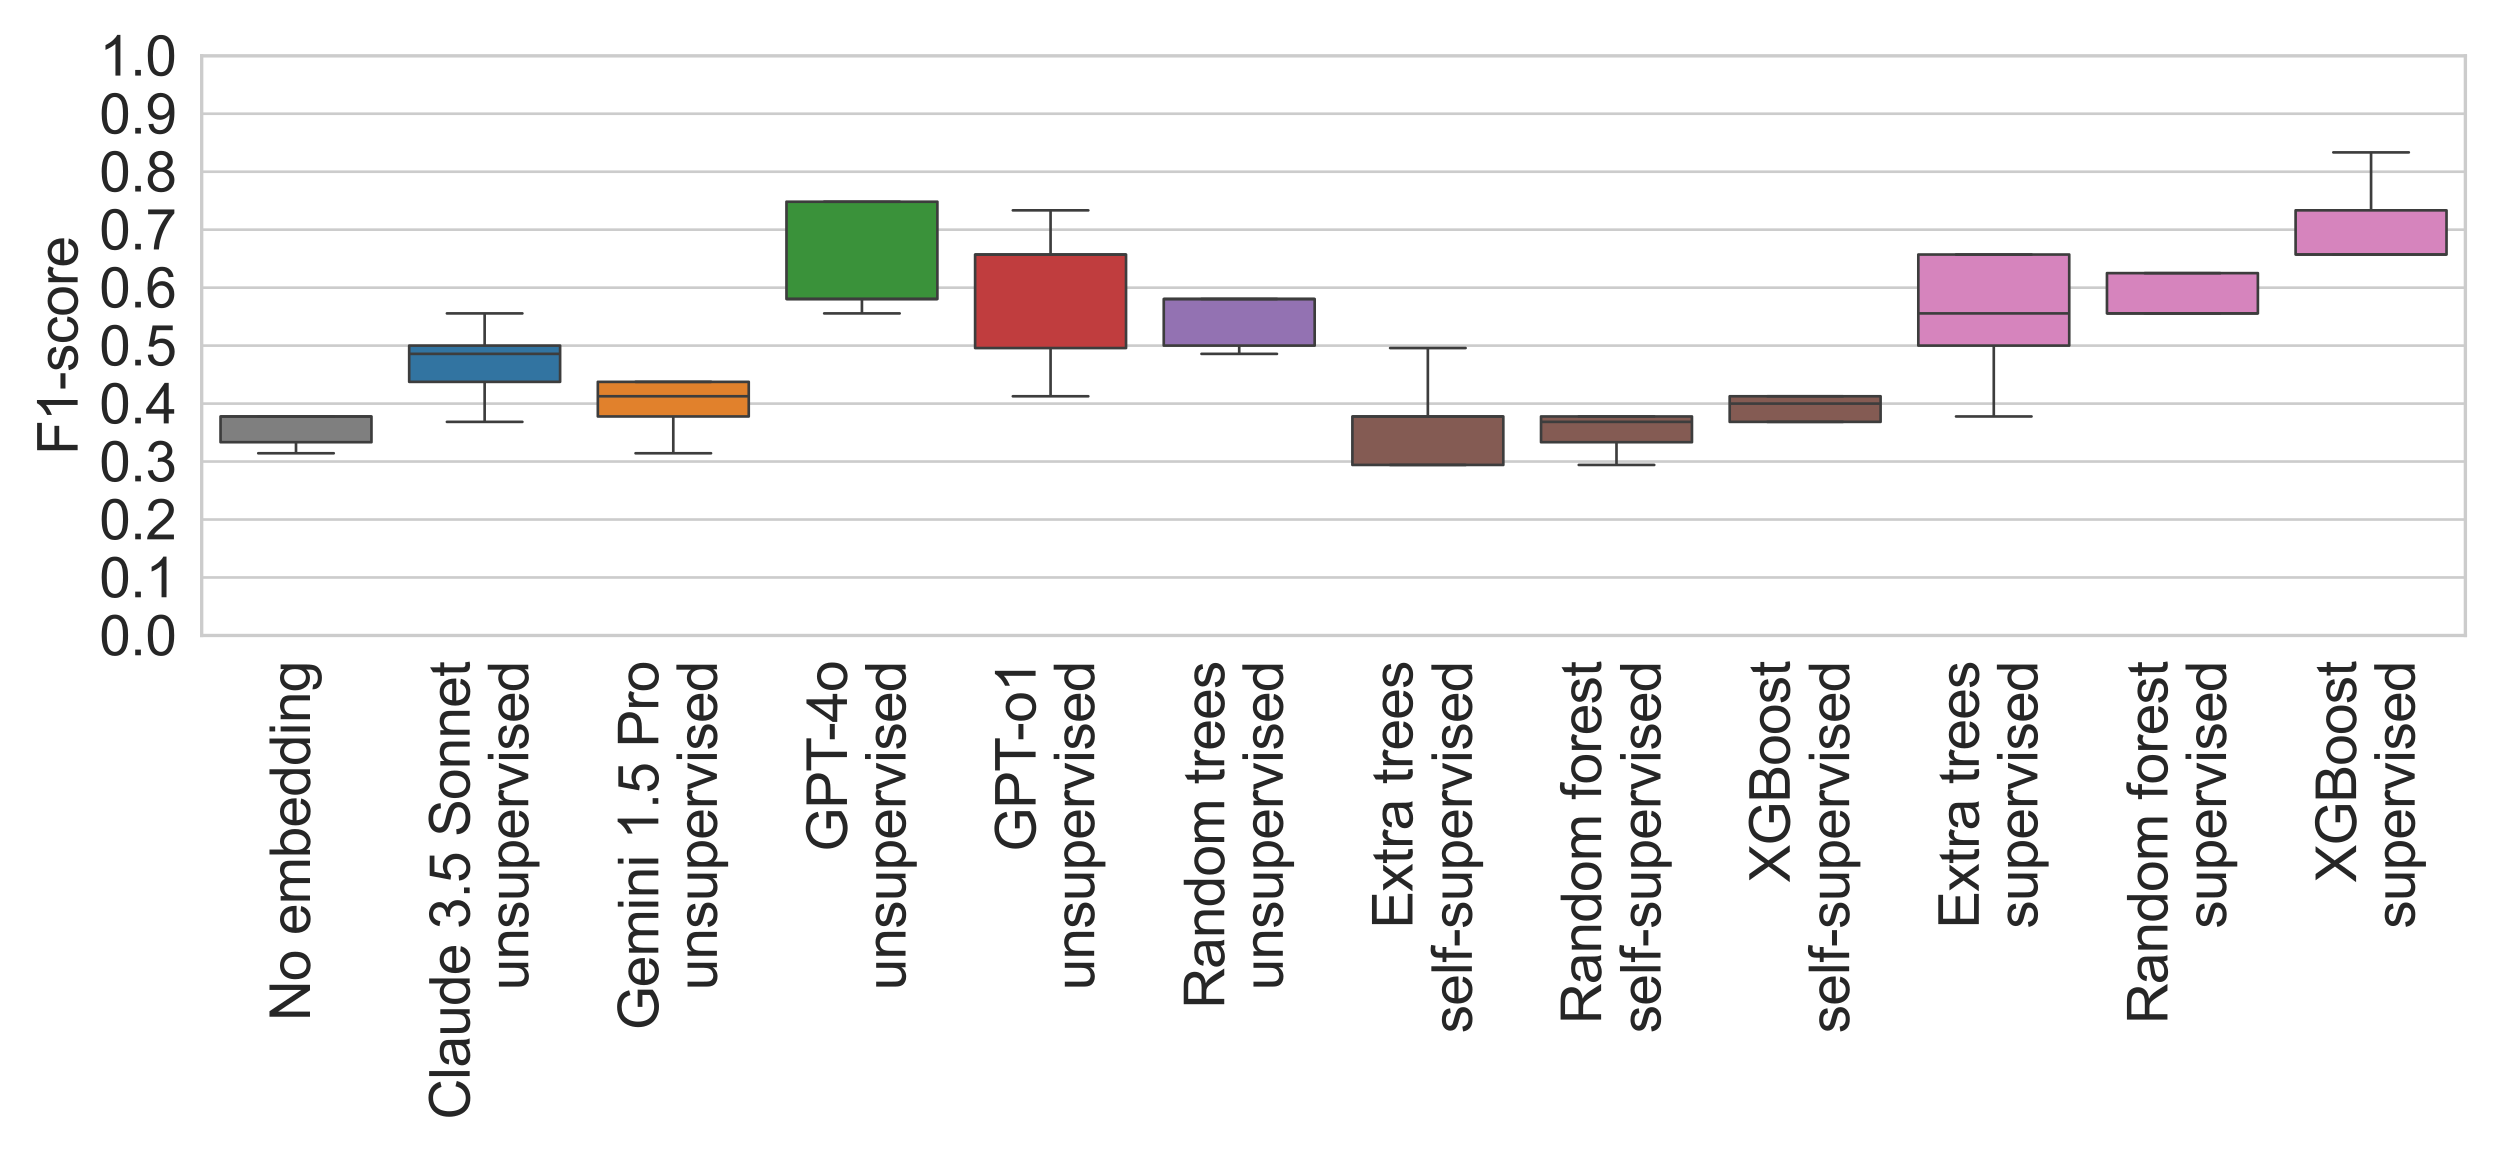 <?xml version="1.0" encoding="utf-8" standalone="no"?>
<!DOCTYPE svg PUBLIC "-//W3C//DTD SVG 1.1//EN"
  "http://www.w3.org/Graphics/SVG/1.1/DTD/svg11.dtd">
<svg xmlns:xlink="http://www.w3.org/1999/xlink" width="936pt" height="432pt" viewBox="0 0 936 432" xmlns="http://www.w3.org/2000/svg" version="1.1">
 <defs>
  <style type="text/css">*{stroke-linejoin: round; stroke-linecap: butt}</style>
 </defs>
 <g id="figure_1">
  <g id="patch_1">
   <path d="M 0 432 
L 936 432 
L 936 0 
L 0 0 
z
" style="fill: #ffffff"/>
  </g>
  <g id="axes_1">
   <g id="patch_2">
    <path d="M 75.51 237.91 
L 923.04 237.91 
L 923.04 20.88 
L 75.51 20.88 
z
" style="fill: #ffffff"/>
   </g>
   <g id="matplotlib.axis_1">
    <g id="xtick_1">
     <g id="text_1">
      <!-- No embedding -->
      <g style="fill: #262626" transform="translate(116.063 382.275) rotate(-90) scale(0.207 -0.207)">
       <defs>
        <path id="ArialMT-4e" d="M 488 0 
L 488 4581 
L 1109 4581 
L 3516 984 
L 3516 4581 
L 4097 4581 
L 4097 0 
L 3475 0 
L 1069 3600 
L 1069 0 
L 488 0 
z
" transform="scale(0.016)"/>
        <path id="ArialMT-6f" d="M 213 1659 
Q 213 2581 725 3025 
Q 1153 3394 1769 3394 
Q 2453 3394 2887 2945 
Q 3322 2497 3322 1706 
Q 3322 1066 3130 698 
Q 2938 331 2570 128 
Q 2203 -75 1769 -75 
Q 1072 -75 642 372 
Q 213 819 213 1659 
z
M 791 1659 
Q 791 1022 1069 705 
Q 1347 388 1769 388 
Q 2188 388 2466 706 
Q 2744 1025 2744 1678 
Q 2744 2294 2464 2611 
Q 2184 2928 1769 2928 
Q 1347 2928 1069 2612 
Q 791 2297 791 1659 
z
" transform="scale(0.016)"/>
        <path id="ArialMT-20" transform="scale(0.016)"/>
        <path id="ArialMT-65" d="M 2694 1069 
L 3275 997 
Q 3138 488 2766 206 
Q 2394 -75 1816 -75 
Q 1088 -75 661 373 
Q 234 822 234 1631 
Q 234 2469 665 2931 
Q 1097 3394 1784 3394 
Q 2450 3394 2872 2941 
Q 3294 2488 3294 1666 
Q 3294 1616 3291 1516 
L 816 1516 
Q 847 969 1125 678 
Q 1403 388 1819 388 
Q 2128 388 2347 550 
Q 2566 713 2694 1069 
z
M 847 1978 
L 2700 1978 
Q 2663 2397 2488 2606 
Q 2219 2931 1791 2931 
Q 1403 2931 1139 2672 
Q 875 2413 847 1978 
z
" transform="scale(0.016)"/>
        <path id="ArialMT-6d" d="M 422 0 
L 422 3319 
L 925 3319 
L 925 2853 
Q 1081 3097 1340 3245 
Q 1600 3394 1931 3394 
Q 2300 3394 2536 3241 
Q 2772 3088 2869 2813 
Q 3263 3394 3894 3394 
Q 4388 3394 4653 3120 
Q 4919 2847 4919 2278 
L 4919 0 
L 4359 0 
L 4359 2091 
Q 4359 2428 4304 2576 
Q 4250 2725 4106 2815 
Q 3963 2906 3769 2906 
Q 3419 2906 3187 2673 
Q 2956 2441 2956 1928 
L 2956 0 
L 2394 0 
L 2394 2156 
Q 2394 2531 2256 2718 
Q 2119 2906 1806 2906 
Q 1569 2906 1367 2781 
Q 1166 2656 1075 2415 
Q 984 2175 984 1722 
L 984 0 
L 422 0 
z
" transform="scale(0.016)"/>
        <path id="ArialMT-62" d="M 941 0 
L 419 0 
L 419 4581 
L 981 4581 
L 981 2947 
Q 1338 3394 1891 3394 
Q 2197 3394 2470 3270 
Q 2744 3147 2920 2923 
Q 3097 2700 3197 2384 
Q 3297 2069 3297 1709 
Q 3297 856 2875 390 
Q 2453 -75 1863 -75 
Q 1275 -75 941 416 
L 941 0 
z
M 934 1684 
Q 934 1088 1097 822 
Q 1363 388 1816 388 
Q 2184 388 2453 708 
Q 2722 1028 2722 1663 
Q 2722 2313 2464 2622 
Q 2206 2931 1841 2931 
Q 1472 2931 1203 2611 
Q 934 2291 934 1684 
z
" transform="scale(0.016)"/>
        <path id="ArialMT-64" d="M 2575 0 
L 2575 419 
Q 2259 -75 1647 -75 
Q 1250 -75 917 144 
Q 584 363 401 755 
Q 219 1147 219 1656 
Q 219 2153 384 2558 
Q 550 2963 881 3178 
Q 1213 3394 1622 3394 
Q 1922 3394 2156 3267 
Q 2391 3141 2538 2938 
L 2538 4581 
L 3097 4581 
L 3097 0 
L 2575 0 
z
M 797 1656 
Q 797 1019 1065 703 
Q 1334 388 1700 388 
Q 2069 388 2326 689 
Q 2584 991 2584 1609 
Q 2584 2291 2321 2609 
Q 2059 2928 1675 2928 
Q 1300 2928 1048 2622 
Q 797 2316 797 1656 
z
" transform="scale(0.016)"/>
        <path id="ArialMT-69" d="M 425 3934 
L 425 4581 
L 988 4581 
L 988 3934 
L 425 3934 
z
M 425 0 
L 425 3319 
L 988 3319 
L 988 0 
L 425 0 
z
" transform="scale(0.016)"/>
        <path id="ArialMT-6e" d="M 422 0 
L 422 3319 
L 928 3319 
L 928 2847 
Q 1294 3394 1984 3394 
Q 2284 3394 2536 3286 
Q 2788 3178 2913 3003 
Q 3038 2828 3088 2588 
Q 3119 2431 3119 2041 
L 3119 0 
L 2556 0 
L 2556 2019 
Q 2556 2363 2490 2533 
Q 2425 2703 2258 2804 
Q 2091 2906 1866 2906 
Q 1506 2906 1245 2678 
Q 984 2450 984 1813 
L 984 0 
L 422 0 
z
" transform="scale(0.016)"/>
        <path id="ArialMT-67" d="M 319 -275 
L 866 -356 
Q 900 -609 1056 -725 
Q 1266 -881 1628 -881 
Q 2019 -881 2231 -725 
Q 2444 -569 2519 -288 
Q 2563 -116 2559 434 
Q 2191 0 1641 0 
Q 956 0 581 494 
Q 206 988 206 1678 
Q 206 2153 378 2554 
Q 550 2956 876 3175 
Q 1203 3394 1644 3394 
Q 2231 3394 2613 2919 
L 2613 3319 
L 3131 3319 
L 3131 450 
Q 3131 -325 2973 -648 
Q 2816 -972 2473 -1159 
Q 2131 -1347 1631 -1347 
Q 1038 -1347 672 -1080 
Q 306 -813 319 -275 
z
M 784 1719 
Q 784 1066 1043 766 
Q 1303 466 1694 466 
Q 2081 466 2343 764 
Q 2606 1063 2606 1700 
Q 2606 2309 2336 2618 
Q 2066 2928 1684 2928 
Q 1309 2928 1046 2623 
Q 784 2319 784 1719 
z
" transform="scale(0.016)"/>
       </defs>
       <use xlink:href="#ArialMT-4e"/>
       <use xlink:href="#ArialMT-6f" x="72.217"/>
       <use xlink:href="#ArialMT-20" x="127.832"/>
       <use xlink:href="#ArialMT-65" x="155.615"/>
       <use xlink:href="#ArialMT-6d" x="211.23"/>
       <use xlink:href="#ArialMT-62" x="294.531"/>
       <use xlink:href="#ArialMT-65" x="350.146"/>
       <use xlink:href="#ArialMT-64" x="405.762"/>
       <use xlink:href="#ArialMT-64" x="461.377"/>
       <use xlink:href="#ArialMT-69" x="516.992"/>
       <use xlink:href="#ArialMT-6e" x="539.209"/>
       <use xlink:href="#ArialMT-67" x="594.824"/>
      </g>
     </g>
    </g>
    <g id="xtick_2">
     <g id="text_2">
      <!-- Claude 3.5 Sonnet -->
      <g style="fill: #262626" transform="translate(175.846 419.179) rotate(-90) scale(0.207 -0.207)">
       <defs>
        <path id="ArialMT-43" d="M 3763 1606 
L 4369 1453 
Q 4178 706 3683 314 
Q 3188 -78 2472 -78 
Q 1731 -78 1267 223 
Q 803 525 561 1097 
Q 319 1669 319 2325 
Q 319 3041 592 3573 
Q 866 4106 1370 4382 
Q 1875 4659 2481 4659 
Q 3169 4659 3637 4309 
Q 4106 3959 4291 3325 
L 3694 3184 
Q 3534 3684 3231 3912 
Q 2928 4141 2469 4141 
Q 1941 4141 1586 3887 
Q 1231 3634 1087 3207 
Q 944 2781 944 2328 
Q 944 1744 1114 1308 
Q 1284 872 1643 656 
Q 2003 441 2422 441 
Q 2931 441 3284 734 
Q 3638 1028 3763 1606 
z
" transform="scale(0.016)"/>
        <path id="ArialMT-6c" d="M 409 0 
L 409 4581 
L 972 4581 
L 972 0 
L 409 0 
z
" transform="scale(0.016)"/>
        <path id="ArialMT-61" d="M 2588 409 
Q 2275 144 1986 34 
Q 1697 -75 1366 -75 
Q 819 -75 525 192 
Q 231 459 231 875 
Q 231 1119 342 1320 
Q 453 1522 633 1644 
Q 813 1766 1038 1828 
Q 1203 1872 1538 1913 
Q 2219 1994 2541 2106 
Q 2544 2222 2544 2253 
Q 2544 2597 2384 2738 
Q 2169 2928 1744 2928 
Q 1347 2928 1158 2789 
Q 969 2650 878 2297 
L 328 2372 
Q 403 2725 575 2942 
Q 747 3159 1072 3276 
Q 1397 3394 1825 3394 
Q 2250 3394 2515 3294 
Q 2781 3194 2906 3042 
Q 3031 2891 3081 2659 
Q 3109 2516 3109 2141 
L 3109 1391 
Q 3109 606 3145 398 
Q 3181 191 3288 0 
L 2700 0 
Q 2613 175 2588 409 
z
M 2541 1666 
Q 2234 1541 1622 1453 
Q 1275 1403 1131 1340 
Q 988 1278 909 1158 
Q 831 1038 831 891 
Q 831 666 1001 516 
Q 1172 366 1500 366 
Q 1825 366 2078 508 
Q 2331 650 2450 897 
Q 2541 1088 2541 1459 
L 2541 1666 
z
" transform="scale(0.016)"/>
        <path id="ArialMT-75" d="M 2597 0 
L 2597 488 
Q 2209 -75 1544 -75 
Q 1250 -75 995 37 
Q 741 150 617 320 
Q 494 491 444 738 
Q 409 903 409 1263 
L 409 3319 
L 972 3319 
L 972 1478 
Q 972 1038 1006 884 
Q 1059 663 1231 536 
Q 1403 409 1656 409 
Q 1909 409 2131 539 
Q 2353 669 2445 892 
Q 2538 1116 2538 1541 
L 2538 3319 
L 3100 3319 
L 3100 0 
L 2597 0 
z
" transform="scale(0.016)"/>
        <path id="ArialMT-33" d="M 269 1209 
L 831 1284 
Q 928 806 1161 595 
Q 1394 384 1728 384 
Q 2125 384 2398 659 
Q 2672 934 2672 1341 
Q 2672 1728 2419 1979 
Q 2166 2231 1775 2231 
Q 1616 2231 1378 2169 
L 1441 2663 
Q 1497 2656 1531 2656 
Q 1891 2656 2178 2843 
Q 2466 3031 2466 3422 
Q 2466 3731 2256 3934 
Q 2047 4138 1716 4138 
Q 1388 4138 1169 3931 
Q 950 3725 888 3313 
L 325 3413 
Q 428 3978 793 4289 
Q 1159 4600 1703 4600 
Q 2078 4600 2393 4439 
Q 2709 4278 2876 4000 
Q 3044 3722 3044 3409 
Q 3044 3113 2884 2869 
Q 2725 2625 2413 2481 
Q 2819 2388 3044 2092 
Q 3269 1797 3269 1353 
Q 3269 753 2831 336 
Q 2394 -81 1725 -81 
Q 1122 -81 723 278 
Q 325 638 269 1209 
z
" transform="scale(0.016)"/>
        <path id="ArialMT-2e" d="M 581 0 
L 581 641 
L 1222 641 
L 1222 0 
L 581 0 
z
" transform="scale(0.016)"/>
        <path id="ArialMT-35" d="M 266 1200 
L 856 1250 
Q 922 819 1161 601 
Q 1400 384 1738 384 
Q 2144 384 2425 690 
Q 2706 997 2706 1503 
Q 2706 1984 2436 2262 
Q 2166 2541 1728 2541 
Q 1456 2541 1237 2417 
Q 1019 2294 894 2097 
L 366 2166 
L 809 4519 
L 3088 4519 
L 3088 3981 
L 1259 3981 
L 1013 2750 
Q 1425 3038 1878 3038 
Q 2478 3038 2890 2622 
Q 3303 2206 3303 1553 
Q 3303 931 2941 478 
Q 2500 -78 1738 -78 
Q 1113 -78 717 272 
Q 322 622 266 1200 
z
" transform="scale(0.016)"/>
        <path id="ArialMT-53" d="M 288 1472 
L 859 1522 
Q 900 1178 1048 958 
Q 1197 738 1509 602 
Q 1822 466 2213 466 
Q 2559 466 2825 569 
Q 3091 672 3220 851 
Q 3350 1031 3350 1244 
Q 3350 1459 3225 1620 
Q 3100 1781 2813 1891 
Q 2628 1963 1997 2114 
Q 1366 2266 1113 2400 
Q 784 2572 623 2826 
Q 463 3081 463 3397 
Q 463 3744 659 4045 
Q 856 4347 1234 4503 
Q 1613 4659 2075 4659 
Q 2584 4659 2973 4495 
Q 3363 4331 3572 4012 
Q 3781 3694 3797 3291 
L 3216 3247 
Q 3169 3681 2898 3903 
Q 2628 4125 2100 4125 
Q 1550 4125 1298 3923 
Q 1047 3722 1047 3438 
Q 1047 3191 1225 3031 
Q 1400 2872 2139 2705 
Q 2878 2538 3153 2413 
Q 3553 2228 3743 1945 
Q 3934 1663 3934 1294 
Q 3934 928 3725 604 
Q 3516 281 3123 101 
Q 2731 -78 2241 -78 
Q 1619 -78 1198 103 
Q 778 284 539 648 
Q 300 1013 288 1472 
z
" transform="scale(0.016)"/>
        <path id="ArialMT-74" d="M 1650 503 
L 1731 6 
Q 1494 -44 1306 -44 
Q 1000 -44 831 53 
Q 663 150 594 308 
Q 525 466 525 972 
L 525 2881 
L 113 2881 
L 113 3319 
L 525 3319 
L 525 4141 
L 1084 4478 
L 1084 3319 
L 1650 3319 
L 1650 2881 
L 1084 2881 
L 1084 941 
Q 1084 700 1114 631 
Q 1144 563 1211 522 
Q 1278 481 1403 481 
Q 1497 481 1650 503 
z
" transform="scale(0.016)"/>
       </defs>
       <use xlink:href="#ArialMT-43"/>
       <use xlink:href="#ArialMT-6c" x="72.217"/>
       <use xlink:href="#ArialMT-61" x="94.434"/>
       <use xlink:href="#ArialMT-75" x="150.049"/>
       <use xlink:href="#ArialMT-64" x="205.664"/>
       <use xlink:href="#ArialMT-65" x="261.279"/>
       <use xlink:href="#ArialMT-20" x="316.895"/>
       <use xlink:href="#ArialMT-33" x="344.678"/>
       <use xlink:href="#ArialMT-2e" x="400.293"/>
       <use xlink:href="#ArialMT-35" x="428.076"/>
       <use xlink:href="#ArialMT-20" x="483.691"/>
       <use xlink:href="#ArialMT-53" x="511.475"/>
       <use xlink:href="#ArialMT-6f" x="578.174"/>
       <use xlink:href="#ArialMT-6e" x="633.789"/>
       <use xlink:href="#ArialMT-6e" x="689.404"/>
       <use xlink:href="#ArialMT-65" x="745.02"/>
       <use xlink:href="#ArialMT-74" x="800.635"/>
      </g>
      <!-- unsupervised -->
      <g style="fill: #262626" transform="translate(197.778 370.744) rotate(-90) scale(0.207 -0.207)">
       <defs>
        <path id="ArialMT-73" d="M 197 991 
L 753 1078 
Q 800 744 1014 566 
Q 1228 388 1613 388 
Q 2000 388 2187 545 
Q 2375 703 2375 916 
Q 2375 1106 2209 1216 
Q 2094 1291 1634 1406 
Q 1016 1563 777 1677 
Q 538 1791 414 1992 
Q 291 2194 291 2438 
Q 291 2659 392 2848 
Q 494 3038 669 3163 
Q 800 3259 1026 3326 
Q 1253 3394 1513 3394 
Q 1903 3394 2198 3281 
Q 2494 3169 2634 2976 
Q 2775 2784 2828 2463 
L 2278 2388 
Q 2241 2644 2061 2787 
Q 1881 2931 1553 2931 
Q 1166 2931 1000 2803 
Q 834 2675 834 2503 
Q 834 2394 903 2306 
Q 972 2216 1119 2156 
Q 1203 2125 1616 2013 
Q 2213 1853 2448 1751 
Q 2684 1650 2818 1456 
Q 2953 1263 2953 975 
Q 2953 694 2789 445 
Q 2625 197 2315 61 
Q 2006 -75 1616 -75 
Q 969 -75 630 194 
Q 291 463 197 991 
z
" transform="scale(0.016)"/>
        <path id="ArialMT-70" d="M 422 -1272 
L 422 3319 
L 934 3319 
L 934 2888 
Q 1116 3141 1344 3267 
Q 1572 3394 1897 3394 
Q 2322 3394 2647 3175 
Q 2972 2956 3137 2557 
Q 3303 2159 3303 1684 
Q 3303 1175 3120 767 
Q 2938 359 2589 142 
Q 2241 -75 1856 -75 
Q 1575 -75 1351 44 
Q 1128 163 984 344 
L 984 -1272 
L 422 -1272 
z
M 931 1641 
Q 931 1000 1190 694 
Q 1450 388 1819 388 
Q 2194 388 2461 705 
Q 2728 1022 2728 1688 
Q 2728 2322 2467 2637 
Q 2206 2953 1844 2953 
Q 1484 2953 1207 2617 
Q 931 2281 931 1641 
z
" transform="scale(0.016)"/>
        <path id="ArialMT-72" d="M 416 0 
L 416 3319 
L 922 3319 
L 922 2816 
Q 1116 3169 1280 3281 
Q 1444 3394 1641 3394 
Q 1925 3394 2219 3213 
L 2025 2691 
Q 1819 2813 1613 2813 
Q 1428 2813 1281 2702 
Q 1134 2591 1072 2394 
Q 978 2094 978 1738 
L 978 0 
L 416 0 
z
" transform="scale(0.016)"/>
        <path id="ArialMT-76" d="M 1344 0 
L 81 3319 
L 675 3319 
L 1388 1331 
Q 1503 1009 1600 663 
Q 1675 925 1809 1294 
L 2547 3319 
L 3125 3319 
L 1869 0 
L 1344 0 
z
" transform="scale(0.016)"/>
       </defs>
       <use xlink:href="#ArialMT-75"/>
       <use xlink:href="#ArialMT-6e" x="55.615"/>
       <use xlink:href="#ArialMT-73" x="111.23"/>
       <use xlink:href="#ArialMT-75" x="161.23"/>
       <use xlink:href="#ArialMT-70" x="216.846"/>
       <use xlink:href="#ArialMT-65" x="272.461"/>
       <use xlink:href="#ArialMT-72" x="328.076"/>
       <use xlink:href="#ArialMT-76" x="361.377"/>
       <use xlink:href="#ArialMT-69" x="411.377"/>
       <use xlink:href="#ArialMT-73" x="433.594"/>
       <use xlink:href="#ArialMT-65" x="483.594"/>
       <use xlink:href="#ArialMT-64" x="539.209"/>
      </g>
     </g>
    </g>
    <g id="xtick_3">
     <g id="text_3">
      <!-- Gemini 1.5 Pro -->
      <g style="fill: #262626" transform="translate(246.473 385.7) rotate(-90) scale(0.207 -0.207)">
       <defs>
        <path id="ArialMT-47" d="M 2638 1797 
L 2638 2334 
L 4578 2338 
L 4578 638 
Q 4131 281 3656 101 
Q 3181 -78 2681 -78 
Q 2006 -78 1454 211 
Q 903 500 622 1047 
Q 341 1594 341 2269 
Q 341 2938 620 3517 
Q 900 4097 1425 4378 
Q 1950 4659 2634 4659 
Q 3131 4659 3532 4498 
Q 3934 4338 4162 4050 
Q 4391 3763 4509 3300 
L 3963 3150 
Q 3859 3500 3706 3700 
Q 3553 3900 3268 4020 
Q 2984 4141 2638 4141 
Q 2222 4141 1919 4014 
Q 1616 3888 1430 3681 
Q 1244 3475 1141 3228 
Q 966 2803 966 2306 
Q 966 1694 1177 1281 
Q 1388 869 1791 669 
Q 2194 469 2647 469 
Q 3041 469 3416 620 
Q 3791 772 3984 944 
L 3984 1797 
L 2638 1797 
z
" transform="scale(0.016)"/>
        <path id="ArialMT-31" d="M 2384 0 
L 1822 0 
L 1822 3584 
Q 1619 3391 1289 3197 
Q 959 3003 697 2906 
L 697 3450 
Q 1169 3672 1522 3987 
Q 1875 4303 2022 4600 
L 2384 4600 
L 2384 0 
z
" transform="scale(0.016)"/>
        <path id="ArialMT-50" d="M 494 0 
L 494 4581 
L 2222 4581 
Q 2678 4581 2919 4538 
Q 3256 4481 3484 4323 
Q 3713 4166 3852 3881 
Q 3991 3597 3991 3256 
Q 3991 2672 3619 2267 
Q 3247 1863 2275 1863 
L 1100 1863 
L 1100 0 
L 494 0 
z
M 1100 2403 
L 2284 2403 
Q 2872 2403 3119 2622 
Q 3366 2841 3366 3238 
Q 3366 3525 3220 3729 
Q 3075 3934 2838 4000 
Q 2684 4041 2272 4041 
L 1100 4041 
L 1100 2403 
z
" transform="scale(0.016)"/>
       </defs>
       <use xlink:href="#ArialMT-47"/>
       <use xlink:href="#ArialMT-65" x="77.783"/>
       <use xlink:href="#ArialMT-6d" x="133.398"/>
       <use xlink:href="#ArialMT-69" x="216.699"/>
       <use xlink:href="#ArialMT-6e" x="238.916"/>
       <use xlink:href="#ArialMT-69" x="294.531"/>
       <use xlink:href="#ArialMT-20" x="316.748"/>
       <use xlink:href="#ArialMT-31" x="344.531"/>
       <use xlink:href="#ArialMT-2e" x="400.146"/>
       <use xlink:href="#ArialMT-35" x="427.93"/>
       <use xlink:href="#ArialMT-20" x="483.545"/>
       <use xlink:href="#ArialMT-50" x="511.328"/>
       <use xlink:href="#ArialMT-72" x="578.027"/>
       <use xlink:href="#ArialMT-6f" x="611.328"/>
      </g>
      <!-- unsupervised -->
      <g style="fill: #262626" transform="translate(268.405 370.744) rotate(-90) scale(0.207 -0.207)">
       <use xlink:href="#ArialMT-75"/>
       <use xlink:href="#ArialMT-6e" x="55.615"/>
       <use xlink:href="#ArialMT-73" x="111.23"/>
       <use xlink:href="#ArialMT-75" x="161.23"/>
       <use xlink:href="#ArialMT-70" x="216.846"/>
       <use xlink:href="#ArialMT-65" x="272.461"/>
       <use xlink:href="#ArialMT-72" x="328.076"/>
       <use xlink:href="#ArialMT-76" x="361.377"/>
       <use xlink:href="#ArialMT-69" x="411.377"/>
       <use xlink:href="#ArialMT-73" x="433.594"/>
       <use xlink:href="#ArialMT-65" x="483.594"/>
       <use xlink:href="#ArialMT-64" x="539.209"/>
      </g>
     </g>
    </g>
    <g id="xtick_4">
     <g id="text_4">
      <!-- GPT-4o -->
      <g style="fill: #262626" transform="translate(317.101 318.862) rotate(-90) scale(0.207 -0.207)">
       <defs>
        <path id="ArialMT-54" d="M 1659 0 
L 1659 4041 
L 150 4041 
L 150 4581 
L 3781 4581 
L 3781 4041 
L 2266 4041 
L 2266 0 
L 1659 0 
z
" transform="scale(0.016)"/>
        <path id="ArialMT-2d" d="M 203 1375 
L 203 1941 
L 1931 1941 
L 1931 1375 
L 203 1375 
z
" transform="scale(0.016)"/>
        <path id="ArialMT-34" d="M 2069 0 
L 2069 1097 
L 81 1097 
L 81 1613 
L 2172 4581 
L 2631 4581 
L 2631 1613 
L 3250 1613 
L 3250 1097 
L 2631 1097 
L 2631 0 
L 2069 0 
z
M 2069 1613 
L 2069 3678 
L 634 1613 
L 2069 1613 
z
" transform="scale(0.016)"/>
       </defs>
       <use xlink:href="#ArialMT-47"/>
       <use xlink:href="#ArialMT-50" x="77.783"/>
       <use xlink:href="#ArialMT-54" x="144.482"/>
       <use xlink:href="#ArialMT-2d" x="200.066"/>
       <use xlink:href="#ArialMT-34" x="233.367"/>
       <use xlink:href="#ArialMT-6f" x="288.982"/>
      </g>
      <!-- unsupervised -->
      <g style="fill: #262626" transform="translate(339.033 370.744) rotate(-90) scale(0.207 -0.207)">
       <use xlink:href="#ArialMT-75"/>
       <use xlink:href="#ArialMT-6e" x="55.615"/>
       <use xlink:href="#ArialMT-73" x="111.23"/>
       <use xlink:href="#ArialMT-75" x="161.23"/>
       <use xlink:href="#ArialMT-70" x="216.846"/>
       <use xlink:href="#ArialMT-65" x="272.461"/>
       <use xlink:href="#ArialMT-72" x="328.076"/>
       <use xlink:href="#ArialMT-76" x="361.377"/>
       <use xlink:href="#ArialMT-69" x="411.377"/>
       <use xlink:href="#ArialMT-73" x="433.594"/>
       <use xlink:href="#ArialMT-65" x="483.594"/>
       <use xlink:href="#ArialMT-64" x="539.209"/>
      </g>
     </g>
    </g>
    <g id="xtick_5">
     <g id="text_5">
      <!-- GPT-o1 -->
      <g style="fill: #262626" transform="translate(387.728 318.862) rotate(-90) scale(0.207 -0.207)">
       <use xlink:href="#ArialMT-47"/>
       <use xlink:href="#ArialMT-50" x="77.783"/>
       <use xlink:href="#ArialMT-54" x="144.482"/>
       <use xlink:href="#ArialMT-2d" x="200.066"/>
       <use xlink:href="#ArialMT-6f" x="233.367"/>
       <use xlink:href="#ArialMT-31" x="288.982"/>
      </g>
      <!-- unsupervised -->
      <g style="fill: #262626" transform="translate(409.66 370.744) rotate(-90) scale(0.207 -0.207)">
       <use xlink:href="#ArialMT-75"/>
       <use xlink:href="#ArialMT-6e" x="55.615"/>
       <use xlink:href="#ArialMT-73" x="111.23"/>
       <use xlink:href="#ArialMT-75" x="161.23"/>
       <use xlink:href="#ArialMT-70" x="216.846"/>
       <use xlink:href="#ArialMT-65" x="272.461"/>
       <use xlink:href="#ArialMT-72" x="328.076"/>
       <use xlink:href="#ArialMT-76" x="361.377"/>
       <use xlink:href="#ArialMT-69" x="411.377"/>
       <use xlink:href="#ArialMT-73" x="433.594"/>
       <use xlink:href="#ArialMT-65" x="483.594"/>
       <use xlink:href="#ArialMT-64" x="539.209"/>
      </g>
     </g>
    </g>
    <g id="xtick_6">
     <g id="text_6">
      <!-- Random trees -->
      <g style="fill: #262626" transform="translate(458.356 377.639) rotate(-90) scale(0.207 -0.207)">
       <defs>
        <path id="ArialMT-52" d="M 503 0 
L 503 4581 
L 2534 4581 
Q 3147 4581 3465 4457 
Q 3784 4334 3975 4021 
Q 4166 3709 4166 3331 
Q 4166 2844 3850 2509 
Q 3534 2175 2875 2084 
Q 3116 1969 3241 1856 
Q 3506 1613 3744 1247 
L 4541 0 
L 3778 0 
L 3172 953 
Q 2906 1366 2734 1584 
Q 2563 1803 2427 1890 
Q 2291 1978 2150 2013 
Q 2047 2034 1813 2034 
L 1109 2034 
L 1109 0 
L 503 0 
z
M 1109 2559 
L 2413 2559 
Q 2828 2559 3062 2645 
Q 3297 2731 3419 2920 
Q 3541 3109 3541 3331 
Q 3541 3656 3305 3865 
Q 3069 4075 2559 4075 
L 1109 4075 
L 1109 2559 
z
" transform="scale(0.016)"/>
       </defs>
       <use xlink:href="#ArialMT-52"/>
       <use xlink:href="#ArialMT-61" x="72.217"/>
       <use xlink:href="#ArialMT-6e" x="127.832"/>
       <use xlink:href="#ArialMT-64" x="183.447"/>
       <use xlink:href="#ArialMT-6f" x="239.062"/>
       <use xlink:href="#ArialMT-6d" x="294.678"/>
       <use xlink:href="#ArialMT-20" x="377.979"/>
       <use xlink:href="#ArialMT-74" x="405.762"/>
       <use xlink:href="#ArialMT-72" x="433.545"/>
       <use xlink:href="#ArialMT-65" x="466.846"/>
       <use xlink:href="#ArialMT-65" x="522.461"/>
       <use xlink:href="#ArialMT-73" x="578.076"/>
      </g>
      <!-- unsupervised -->
      <g style="fill: #262626" transform="translate(480.288 370.744) rotate(-90) scale(0.207 -0.207)">
       <use xlink:href="#ArialMT-75"/>
       <use xlink:href="#ArialMT-6e" x="55.615"/>
       <use xlink:href="#ArialMT-73" x="111.23"/>
       <use xlink:href="#ArialMT-75" x="161.23"/>
       <use xlink:href="#ArialMT-70" x="216.846"/>
       <use xlink:href="#ArialMT-65" x="272.461"/>
       <use xlink:href="#ArialMT-72" x="328.076"/>
       <use xlink:href="#ArialMT-76" x="361.377"/>
       <use xlink:href="#ArialMT-69" x="411.377"/>
       <use xlink:href="#ArialMT-73" x="433.594"/>
       <use xlink:href="#ArialMT-65" x="483.594"/>
       <use xlink:href="#ArialMT-64" x="539.209"/>
      </g>
     </g>
    </g>
    <g id="xtick_7">
     <g id="text_7">
      <!-- Extra trees -->
      <g style="fill: #262626" transform="translate(528.832 347.662) rotate(-90) scale(0.207 -0.207)">
       <defs>
        <path id="ArialMT-45" d="M 506 0 
L 506 4581 
L 3819 4581 
L 3819 4041 
L 1113 4041 
L 1113 2638 
L 3647 2638 
L 3647 2100 
L 1113 2100 
L 1113 541 
L 3925 541 
L 3925 0 
L 506 0 
z
" transform="scale(0.016)"/>
        <path id="ArialMT-78" d="M 47 0 
L 1259 1725 
L 138 3319 
L 841 3319 
L 1350 2541 
Q 1494 2319 1581 2169 
Q 1719 2375 1834 2534 
L 2394 3319 
L 3066 3319 
L 1919 1756 
L 3153 0 
L 2463 0 
L 1781 1031 
L 1600 1309 
L 728 0 
L 47 0 
z
" transform="scale(0.016)"/>
       </defs>
       <use xlink:href="#ArialMT-45"/>
       <use xlink:href="#ArialMT-78" x="66.699"/>
       <use xlink:href="#ArialMT-74" x="116.699"/>
       <use xlink:href="#ArialMT-72" x="144.482"/>
       <use xlink:href="#ArialMT-61" x="177.783"/>
       <use xlink:href="#ArialMT-20" x="233.398"/>
       <use xlink:href="#ArialMT-74" x="261.182"/>
       <use xlink:href="#ArialMT-72" x="288.965"/>
       <use xlink:href="#ArialMT-65" x="322.266"/>
       <use xlink:href="#ArialMT-65" x="377.881"/>
       <use xlink:href="#ArialMT-73" x="433.496"/>
      </g>
      <!-- self-supervised -->
      <g style="fill: #262626" transform="translate(551.067 386.853) rotate(-90) scale(0.207 -0.207)">
       <defs>
        <path id="ArialMT-66" d="M 556 0 
L 556 2881 
L 59 2881 
L 59 3319 
L 556 3319 
L 556 3672 
Q 556 4006 616 4169 
Q 697 4388 901 4523 
Q 1106 4659 1475 4659 
Q 1713 4659 2000 4603 
L 1916 4113 
Q 1741 4144 1584 4144 
Q 1328 4144 1222 4034 
Q 1116 3925 1116 3625 
L 1116 3319 
L 1763 3319 
L 1763 2881 
L 1116 2881 
L 1116 0 
L 556 0 
z
" transform="scale(0.016)"/>
       </defs>
       <use xlink:href="#ArialMT-73"/>
       <use xlink:href="#ArialMT-65" x="50"/>
       <use xlink:href="#ArialMT-6c" x="105.615"/>
       <use xlink:href="#ArialMT-66" x="127.832"/>
       <use xlink:href="#ArialMT-2d" x="155.615"/>
       <use xlink:href="#ArialMT-73" x="188.916"/>
       <use xlink:href="#ArialMT-75" x="238.916"/>
       <use xlink:href="#ArialMT-70" x="294.531"/>
       <use xlink:href="#ArialMT-65" x="350.146"/>
       <use xlink:href="#ArialMT-72" x="405.762"/>
       <use xlink:href="#ArialMT-76" x="439.062"/>
       <use xlink:href="#ArialMT-69" x="489.062"/>
       <use xlink:href="#ArialMT-73" x="511.279"/>
       <use xlink:href="#ArialMT-65" x="561.279"/>
       <use xlink:href="#ArialMT-64" x="616.895"/>
      </g>
     </g>
    </g>
    <g id="xtick_8">
     <g id="text_8">
      <!-- Random forest -->
      <g style="fill: #262626" transform="translate(599.459 383.399) rotate(-90) scale(0.207 -0.207)">
       <use xlink:href="#ArialMT-52"/>
       <use xlink:href="#ArialMT-61" x="72.217"/>
       <use xlink:href="#ArialMT-6e" x="127.832"/>
       <use xlink:href="#ArialMT-64" x="183.447"/>
       <use xlink:href="#ArialMT-6f" x="239.062"/>
       <use xlink:href="#ArialMT-6d" x="294.678"/>
       <use xlink:href="#ArialMT-20" x="377.979"/>
       <use xlink:href="#ArialMT-66" x="405.762"/>
       <use xlink:href="#ArialMT-6f" x="433.545"/>
       <use xlink:href="#ArialMT-72" x="489.16"/>
       <use xlink:href="#ArialMT-65" x="522.461"/>
       <use xlink:href="#ArialMT-73" x="578.076"/>
       <use xlink:href="#ArialMT-74" x="628.076"/>
      </g>
      <!-- self-supervised -->
      <g style="fill: #262626" transform="translate(621.695 386.853) rotate(-90) scale(0.207 -0.207)">
       <use xlink:href="#ArialMT-73"/>
       <use xlink:href="#ArialMT-65" x="50"/>
       <use xlink:href="#ArialMT-6c" x="105.615"/>
       <use xlink:href="#ArialMT-66" x="127.832"/>
       <use xlink:href="#ArialMT-2d" x="155.615"/>
       <use xlink:href="#ArialMT-73" x="188.916"/>
       <use xlink:href="#ArialMT-75" x="238.916"/>
       <use xlink:href="#ArialMT-70" x="294.531"/>
       <use xlink:href="#ArialMT-65" x="350.146"/>
       <use xlink:href="#ArialMT-72" x="405.762"/>
       <use xlink:href="#ArialMT-76" x="439.062"/>
       <use xlink:href="#ArialMT-69" x="489.062"/>
       <use xlink:href="#ArialMT-73" x="511.279"/>
       <use xlink:href="#ArialMT-65" x="561.279"/>
       <use xlink:href="#ArialMT-64" x="616.895"/>
      </g>
     </g>
    </g>
    <g id="xtick_9">
     <g id="text_9">
      <!-- XGBoost -->
      <g style="fill: #262626" transform="translate(670.087 330.393) rotate(-90) scale(0.207 -0.207)">
       <defs>
        <path id="ArialMT-58" d="M 28 0 
L 1800 2388 
L 238 4581 
L 959 4581 
L 1791 3406 
Q 2050 3041 2159 2844 
Q 2313 3094 2522 3366 
L 3444 4581 
L 4103 4581 
L 2494 2422 
L 4228 0 
L 3478 0 
L 2325 1634 
Q 2228 1775 2125 1941 
Q 1972 1691 1906 1597 
L 756 0 
L 28 0 
z
" transform="scale(0.016)"/>
        <path id="ArialMT-42" d="M 469 0 
L 469 4581 
L 2188 4581 
Q 2713 4581 3030 4442 
Q 3347 4303 3526 4014 
Q 3706 3725 3706 3409 
Q 3706 3116 3547 2856 
Q 3388 2597 3066 2438 
Q 3481 2316 3704 2022 
Q 3928 1728 3928 1328 
Q 3928 1006 3792 729 
Q 3656 453 3456 303 
Q 3256 153 2954 76 
Q 2653 0 2216 0 
L 469 0 
z
M 1075 2656 
L 2066 2656 
Q 2469 2656 2644 2709 
Q 2875 2778 2992 2937 
Q 3109 3097 3109 3338 
Q 3109 3566 3000 3739 
Q 2891 3913 2687 3977 
Q 2484 4041 1991 4041 
L 1075 4041 
L 1075 2656 
z
M 1075 541 
L 2216 541 
Q 2509 541 2628 563 
Q 2838 600 2978 687 
Q 3119 775 3209 942 
Q 3300 1109 3300 1328 
Q 3300 1584 3169 1773 
Q 3038 1963 2805 2039 
Q 2572 2116 2134 2116 
L 1075 2116 
L 1075 541 
z
" transform="scale(0.016)"/>
       </defs>
       <use xlink:href="#ArialMT-58"/>
       <use xlink:href="#ArialMT-47" x="66.699"/>
       <use xlink:href="#ArialMT-42" x="144.482"/>
       <use xlink:href="#ArialMT-6f" x="211.182"/>
       <use xlink:href="#ArialMT-6f" x="266.797"/>
       <use xlink:href="#ArialMT-73" x="322.412"/>
       <use xlink:href="#ArialMT-74" x="372.412"/>
      </g>
      <!-- self-supervised -->
      <g style="fill: #262626" transform="translate(692.322 386.853) rotate(-90) scale(0.207 -0.207)">
       <use xlink:href="#ArialMT-73"/>
       <use xlink:href="#ArialMT-65" x="50"/>
       <use xlink:href="#ArialMT-6c" x="105.615"/>
       <use xlink:href="#ArialMT-66" x="127.832"/>
       <use xlink:href="#ArialMT-2d" x="155.615"/>
       <use xlink:href="#ArialMT-73" x="188.916"/>
       <use xlink:href="#ArialMT-75" x="238.916"/>
       <use xlink:href="#ArialMT-70" x="294.531"/>
       <use xlink:href="#ArialMT-65" x="350.146"/>
       <use xlink:href="#ArialMT-72" x="405.762"/>
       <use xlink:href="#ArialMT-76" x="439.062"/>
       <use xlink:href="#ArialMT-69" x="489.062"/>
       <use xlink:href="#ArialMT-73" x="511.279"/>
       <use xlink:href="#ArialMT-65" x="561.279"/>
       <use xlink:href="#ArialMT-64" x="616.895"/>
      </g>
     </g>
    </g>
    <g id="xtick_10">
     <g id="text_10">
      <!-- Extra trees -->
      <g style="fill: #262626" transform="translate(740.866 347.662) rotate(-90) scale(0.207 -0.207)">
       <use xlink:href="#ArialMT-45"/>
       <use xlink:href="#ArialMT-78" x="66.699"/>
       <use xlink:href="#ArialMT-74" x="116.699"/>
       <use xlink:href="#ArialMT-72" x="144.482"/>
       <use xlink:href="#ArialMT-61" x="177.783"/>
       <use xlink:href="#ArialMT-20" x="233.398"/>
       <use xlink:href="#ArialMT-74" x="261.182"/>
       <use xlink:href="#ArialMT-72" x="288.965"/>
       <use xlink:href="#ArialMT-65" x="322.266"/>
       <use xlink:href="#ArialMT-65" x="377.881"/>
       <use xlink:href="#ArialMT-73" x="433.496"/>
      </g>
      <!-- supervised -->
      <g style="fill: #262626" transform="translate(762.798 347.682) rotate(-90) scale(0.207 -0.207)">
       <use xlink:href="#ArialMT-73"/>
       <use xlink:href="#ArialMT-75" x="50"/>
       <use xlink:href="#ArialMT-70" x="105.615"/>
       <use xlink:href="#ArialMT-65" x="161.23"/>
       <use xlink:href="#ArialMT-72" x="216.846"/>
       <use xlink:href="#ArialMT-76" x="250.146"/>
       <use xlink:href="#ArialMT-69" x="300.146"/>
       <use xlink:href="#ArialMT-73" x="322.363"/>
       <use xlink:href="#ArialMT-65" x="372.363"/>
       <use xlink:href="#ArialMT-64" x="427.979"/>
      </g>
     </g>
    </g>
    <g id="xtick_11">
     <g id="text_11">
      <!-- Random forest -->
      <g style="fill: #262626" transform="translate(811.493 383.399) rotate(-90) scale(0.207 -0.207)">
       <use xlink:href="#ArialMT-52"/>
       <use xlink:href="#ArialMT-61" x="72.217"/>
       <use xlink:href="#ArialMT-6e" x="127.832"/>
       <use xlink:href="#ArialMT-64" x="183.447"/>
       <use xlink:href="#ArialMT-6f" x="239.062"/>
       <use xlink:href="#ArialMT-6d" x="294.678"/>
       <use xlink:href="#ArialMT-20" x="377.979"/>
       <use xlink:href="#ArialMT-66" x="405.762"/>
       <use xlink:href="#ArialMT-6f" x="433.545"/>
       <use xlink:href="#ArialMT-72" x="489.16"/>
       <use xlink:href="#ArialMT-65" x="522.461"/>
       <use xlink:href="#ArialMT-73" x="578.076"/>
       <use xlink:href="#ArialMT-74" x="628.076"/>
      </g>
      <!-- supervised -->
      <g style="fill: #262626" transform="translate(833.425 347.682) rotate(-90) scale(0.207 -0.207)">
       <use xlink:href="#ArialMT-73"/>
       <use xlink:href="#ArialMT-75" x="50"/>
       <use xlink:href="#ArialMT-70" x="105.615"/>
       <use xlink:href="#ArialMT-65" x="161.23"/>
       <use xlink:href="#ArialMT-72" x="216.846"/>
       <use xlink:href="#ArialMT-76" x="250.146"/>
       <use xlink:href="#ArialMT-69" x="300.146"/>
       <use xlink:href="#ArialMT-73" x="322.363"/>
       <use xlink:href="#ArialMT-65" x="372.363"/>
       <use xlink:href="#ArialMT-64" x="427.979"/>
      </g>
     </g>
    </g>
    <g id="xtick_12">
     <g id="text_12">
      <!-- XGBoost -->
      <g style="fill: #262626" transform="translate(882.121 330.393) rotate(-90) scale(0.207 -0.207)">
       <use xlink:href="#ArialMT-58"/>
       <use xlink:href="#ArialMT-47" x="66.699"/>
       <use xlink:href="#ArialMT-42" x="144.482"/>
       <use xlink:href="#ArialMT-6f" x="211.182"/>
       <use xlink:href="#ArialMT-6f" x="266.797"/>
       <use xlink:href="#ArialMT-73" x="322.412"/>
       <use xlink:href="#ArialMT-74" x="372.412"/>
      </g>
      <!-- supervised -->
      <g style="fill: #262626" transform="translate(904.053 347.682) rotate(-90) scale(0.207 -0.207)">
       <use xlink:href="#ArialMT-73"/>
       <use xlink:href="#ArialMT-75" x="50"/>
       <use xlink:href="#ArialMT-70" x="105.615"/>
       <use xlink:href="#ArialMT-65" x="161.23"/>
       <use xlink:href="#ArialMT-72" x="216.846"/>
       <use xlink:href="#ArialMT-76" x="250.146"/>
       <use xlink:href="#ArialMT-69" x="300.146"/>
       <use xlink:href="#ArialMT-73" x="322.363"/>
       <use xlink:href="#ArialMT-65" x="372.363"/>
       <use xlink:href="#ArialMT-64" x="427.979"/>
      </g>
     </g>
    </g>
   </g>
   <g id="matplotlib.axis_2">
    <g id="ytick_1">
     <g id="line2d_1">
      <path d="M 75.51 237.91 
L 923.04 237.91 
" clip-path="url(#p481442a8cb)" style="fill: none; stroke: #cccccc; stroke-linecap: round"/>
     </g>
     <g id="text_13">
      <!-- 0.0 -->
      <g style="fill: #262626" transform="translate(37.187 245.331) scale(0.207 -0.207)">
       <defs>
        <path id="ArialMT-30" d="M 266 2259 
Q 266 3072 433 3567 
Q 600 4063 929 4331 
Q 1259 4600 1759 4600 
Q 2128 4600 2406 4451 
Q 2684 4303 2865 4023 
Q 3047 3744 3150 3342 
Q 3253 2941 3253 2259 
Q 3253 1453 3087 958 
Q 2922 463 2592 192 
Q 2263 -78 1759 -78 
Q 1097 -78 719 397 
Q 266 969 266 2259 
z
M 844 2259 
Q 844 1131 1108 757 
Q 1372 384 1759 384 
Q 2147 384 2411 759 
Q 2675 1134 2675 2259 
Q 2675 3391 2411 3762 
Q 2147 4134 1753 4134 
Q 1366 4134 1134 3806 
Q 844 3388 844 2259 
z
" transform="scale(0.016)"/>
       </defs>
       <use xlink:href="#ArialMT-30"/>
       <use xlink:href="#ArialMT-2e" x="55.615"/>
       <use xlink:href="#ArialMT-30" x="83.398"/>
      </g>
     </g>
    </g>
    <g id="ytick_2">
     <g id="line2d_2">
      <path d="M 75.51 216.207 
L 923.04 216.207 
" clip-path="url(#p481442a8cb)" style="fill: none; stroke: #cccccc; stroke-linecap: round"/>
     </g>
     <g id="text_14">
      <!-- 0.1 -->
      <g style="fill: #262626" transform="translate(37.187 223.628) scale(0.207 -0.207)">
       <use xlink:href="#ArialMT-30"/>
       <use xlink:href="#ArialMT-2e" x="55.615"/>
       <use xlink:href="#ArialMT-31" x="83.398"/>
      </g>
     </g>
    </g>
    <g id="ytick_3">
     <g id="line2d_3">
      <path d="M 75.51 194.504 
L 923.04 194.504 
" clip-path="url(#p481442a8cb)" style="fill: none; stroke: #cccccc; stroke-linecap: round"/>
     </g>
     <g id="text_15">
      <!-- 0.2 -->
      <g style="fill: #262626" transform="translate(37.187 201.925) scale(0.207 -0.207)">
       <defs>
        <path id="ArialMT-32" d="M 3222 541 
L 3222 0 
L 194 0 
Q 188 203 259 391 
Q 375 700 629 1000 
Q 884 1300 1366 1694 
Q 2113 2306 2375 2664 
Q 2638 3022 2638 3341 
Q 2638 3675 2398 3904 
Q 2159 4134 1775 4134 
Q 1369 4134 1125 3890 
Q 881 3647 878 3216 
L 300 3275 
Q 359 3922 746 4261 
Q 1134 4600 1788 4600 
Q 2447 4600 2831 4234 
Q 3216 3869 3216 3328 
Q 3216 3053 3103 2787 
Q 2991 2522 2730 2228 
Q 2469 1934 1863 1422 
Q 1356 997 1212 845 
Q 1069 694 975 541 
L 3222 541 
z
" transform="scale(0.016)"/>
       </defs>
       <use xlink:href="#ArialMT-30"/>
       <use xlink:href="#ArialMT-2e" x="55.615"/>
       <use xlink:href="#ArialMT-32" x="83.398"/>
      </g>
     </g>
    </g>
    <g id="ytick_4">
     <g id="line2d_4">
      <path d="M 75.51 172.801 
L 923.04 172.801 
" clip-path="url(#p481442a8cb)" style="fill: none; stroke: #cccccc; stroke-linecap: round"/>
     </g>
     <g id="text_16">
      <!-- 0.3 -->
      <g style="fill: #262626" transform="translate(37.187 180.222) scale(0.207 -0.207)">
       <use xlink:href="#ArialMT-30"/>
       <use xlink:href="#ArialMT-2e" x="55.615"/>
       <use xlink:href="#ArialMT-33" x="83.398"/>
      </g>
     </g>
    </g>
    <g id="ytick_5">
     <g id="line2d_5">
      <path d="M 75.51 151.098 
L 923.04 151.098 
" clip-path="url(#p481442a8cb)" style="fill: none; stroke: #cccccc; stroke-linecap: round"/>
     </g>
     <g id="text_17">
      <!-- 0.4 -->
      <g style="fill: #262626" transform="translate(37.187 158.519) scale(0.207 -0.207)">
       <use xlink:href="#ArialMT-30"/>
       <use xlink:href="#ArialMT-2e" x="55.615"/>
       <use xlink:href="#ArialMT-34" x="83.398"/>
      </g>
     </g>
    </g>
    <g id="ytick_6">
     <g id="line2d_6">
      <path d="M 75.51 129.395 
L 923.04 129.395 
" clip-path="url(#p481442a8cb)" style="fill: none; stroke: #cccccc; stroke-linecap: round"/>
     </g>
     <g id="text_18">
      <!-- 0.5 -->
      <g style="fill: #262626" transform="translate(37.187 136.816) scale(0.207 -0.207)">
       <use xlink:href="#ArialMT-30"/>
       <use xlink:href="#ArialMT-2e" x="55.615"/>
       <use xlink:href="#ArialMT-35" x="83.398"/>
      </g>
     </g>
    </g>
    <g id="ytick_7">
     <g id="line2d_7">
      <path d="M 75.51 107.692 
L 923.04 107.692 
" clip-path="url(#p481442a8cb)" style="fill: none; stroke: #cccccc; stroke-linecap: round"/>
     </g>
     <g id="text_19">
      <!-- 0.6 -->
      <g style="fill: #262626" transform="translate(37.187 115.113) scale(0.207 -0.207)">
       <defs>
        <path id="ArialMT-36" d="M 3184 3459 
L 2625 3416 
Q 2550 3747 2413 3897 
Q 2184 4138 1850 4138 
Q 1581 4138 1378 3988 
Q 1113 3794 959 3422 
Q 806 3050 800 2363 
Q 1003 2672 1297 2822 
Q 1591 2972 1913 2972 
Q 2475 2972 2870 2558 
Q 3266 2144 3266 1488 
Q 3266 1056 3080 686 
Q 2894 316 2569 119 
Q 2244 -78 1831 -78 
Q 1128 -78 684 439 
Q 241 956 241 2144 
Q 241 3472 731 4075 
Q 1159 4600 1884 4600 
Q 2425 4600 2770 4297 
Q 3116 3994 3184 3459 
z
M 888 1484 
Q 888 1194 1011 928 
Q 1134 663 1356 523 
Q 1578 384 1822 384 
Q 2178 384 2434 671 
Q 2691 959 2691 1453 
Q 2691 1928 2437 2201 
Q 2184 2475 1800 2475 
Q 1419 2475 1153 2201 
Q 888 1928 888 1484 
z
" transform="scale(0.016)"/>
       </defs>
       <use xlink:href="#ArialMT-30"/>
       <use xlink:href="#ArialMT-2e" x="55.615"/>
       <use xlink:href="#ArialMT-36" x="83.398"/>
      </g>
     </g>
    </g>
    <g id="ytick_8">
     <g id="line2d_8">
      <path d="M 75.51 85.989 
L 923.04 85.989 
" clip-path="url(#p481442a8cb)" style="fill: none; stroke: #cccccc; stroke-linecap: round"/>
     </g>
     <g id="text_20">
      <!-- 0.7 -->
      <g style="fill: #262626" transform="translate(37.187 93.41) scale(0.207 -0.207)">
       <defs>
        <path id="ArialMT-37" d="M 303 3981 
L 303 4522 
L 3269 4522 
L 3269 4084 
Q 2831 3619 2401 2847 
Q 1972 2075 1738 1259 
Q 1569 684 1522 0 
L 944 0 
Q 953 541 1156 1306 
Q 1359 2072 1739 2783 
Q 2119 3494 2547 3981 
L 303 3981 
z
" transform="scale(0.016)"/>
       </defs>
       <use xlink:href="#ArialMT-30"/>
       <use xlink:href="#ArialMT-2e" x="55.615"/>
       <use xlink:href="#ArialMT-37" x="83.398"/>
      </g>
     </g>
    </g>
    <g id="ytick_9">
     <g id="line2d_9">
      <path d="M 75.51 64.286 
L 923.04 64.286 
" clip-path="url(#p481442a8cb)" style="fill: none; stroke: #cccccc; stroke-linecap: round"/>
     </g>
     <g id="text_21">
      <!-- 0.8 -->
      <g style="fill: #262626" transform="translate(37.187 71.707) scale(0.207 -0.207)">
       <defs>
        <path id="ArialMT-38" d="M 1131 2484 
Q 781 2613 612 2850 
Q 444 3088 444 3419 
Q 444 3919 803 4259 
Q 1163 4600 1759 4600 
Q 2359 4600 2725 4251 
Q 3091 3903 3091 3403 
Q 3091 3084 2923 2848 
Q 2756 2613 2416 2484 
Q 2838 2347 3058 2040 
Q 3278 1734 3278 1309 
Q 3278 722 2862 322 
Q 2447 -78 1769 -78 
Q 1091 -78 675 323 
Q 259 725 259 1325 
Q 259 1772 486 2073 
Q 713 2375 1131 2484 
z
M 1019 3438 
Q 1019 3113 1228 2906 
Q 1438 2700 1772 2700 
Q 2097 2700 2305 2904 
Q 2513 3109 2513 3406 
Q 2513 3716 2298 3927 
Q 2084 4138 1766 4138 
Q 1444 4138 1231 3931 
Q 1019 3725 1019 3438 
z
M 838 1322 
Q 838 1081 952 856 
Q 1066 631 1291 507 
Q 1516 384 1775 384 
Q 2178 384 2440 643 
Q 2703 903 2703 1303 
Q 2703 1709 2433 1975 
Q 2163 2241 1756 2241 
Q 1359 2241 1098 1978 
Q 838 1716 838 1322 
z
" transform="scale(0.016)"/>
       </defs>
       <use xlink:href="#ArialMT-30"/>
       <use xlink:href="#ArialMT-2e" x="55.615"/>
       <use xlink:href="#ArialMT-38" x="83.398"/>
      </g>
     </g>
    </g>
    <g id="ytick_10">
     <g id="line2d_10">
      <path d="M 75.51 42.583 
L 923.04 42.583 
" clip-path="url(#p481442a8cb)" style="fill: none; stroke: #cccccc; stroke-linecap: round"/>
     </g>
     <g id="text_22">
      <!-- 0.9 -->
      <g style="fill: #262626" transform="translate(37.187 50.004) scale(0.207 -0.207)">
       <defs>
        <path id="ArialMT-39" d="M 350 1059 
L 891 1109 
Q 959 728 1153 556 
Q 1347 384 1650 384 
Q 1909 384 2104 503 
Q 2300 622 2425 820 
Q 2550 1019 2634 1356 
Q 2719 1694 2719 2044 
Q 2719 2081 2716 2156 
Q 2547 1888 2255 1720 
Q 1963 1553 1622 1553 
Q 1053 1553 659 1965 
Q 266 2378 266 3053 
Q 266 3750 677 4175 
Q 1088 4600 1706 4600 
Q 2153 4600 2523 4359 
Q 2894 4119 3086 3673 
Q 3278 3228 3278 2384 
Q 3278 1506 3087 986 
Q 2897 466 2520 194 
Q 2144 -78 1638 -78 
Q 1100 -78 759 220 
Q 419 519 350 1059 
z
M 2653 3081 
Q 2653 3566 2395 3850 
Q 2138 4134 1775 4134 
Q 1400 4134 1122 3828 
Q 844 3522 844 3034 
Q 844 2597 1108 2323 
Q 1372 2050 1759 2050 
Q 2150 2050 2401 2323 
Q 2653 2597 2653 3081 
z
" transform="scale(0.016)"/>
       </defs>
       <use xlink:href="#ArialMT-30"/>
       <use xlink:href="#ArialMT-2e" x="55.615"/>
       <use xlink:href="#ArialMT-39" x="83.398"/>
      </g>
     </g>
    </g>
    <g id="ytick_11">
     <g id="line2d_11">
      <path d="M 75.51 20.88 
L 923.04 20.88 
" clip-path="url(#p481442a8cb)" style="fill: none; stroke: #cccccc; stroke-linecap: round"/>
     </g>
     <g id="text_23">
      <!-- 1.0 -->
      <g style="fill: #262626" transform="translate(37.187 28.301) scale(0.207 -0.207)">
       <use xlink:href="#ArialMT-31"/>
       <use xlink:href="#ArialMT-2e" x="55.615"/>
       <use xlink:href="#ArialMT-30" x="83.398"/>
      </g>
     </g>
    </g>
    <g id="text_24">
     <!-- F1-score -->
     <g style="fill: #262626" transform="translate(29.066 170.297) rotate(-90) scale(0.207 -0.207)">
      <defs>
       <path id="ArialMT-46" d="M 525 0 
L 525 4581 
L 3616 4581 
L 3616 4041 
L 1131 4041 
L 1131 2622 
L 3281 2622 
L 3281 2081 
L 1131 2081 
L 1131 0 
L 525 0 
z
" transform="scale(0.016)"/>
       <path id="ArialMT-63" d="M 2588 1216 
L 3141 1144 
Q 3050 572 2676 248 
Q 2303 -75 1759 -75 
Q 1078 -75 664 370 
Q 250 816 250 1647 
Q 250 2184 428 2587 
Q 606 2991 970 3192 
Q 1334 3394 1763 3394 
Q 2303 3394 2647 3120 
Q 2991 2847 3088 2344 
L 2541 2259 
Q 2463 2594 2264 2762 
Q 2066 2931 1784 2931 
Q 1359 2931 1093 2626 
Q 828 2322 828 1663 
Q 828 994 1084 691 
Q 1341 388 1753 388 
Q 2084 388 2306 591 
Q 2528 794 2588 1216 
z
" transform="scale(0.016)"/>
      </defs>
      <use xlink:href="#ArialMT-46"/>
      <use xlink:href="#ArialMT-31" x="61.084"/>
      <use xlink:href="#ArialMT-2d" x="116.699"/>
      <use xlink:href="#ArialMT-73" x="150"/>
      <use xlink:href="#ArialMT-63" x="200"/>
      <use xlink:href="#ArialMT-6f" x="250"/>
      <use xlink:href="#ArialMT-72" x="305.615"/>
      <use xlink:href="#ArialMT-65" x="338.916"/>
     </g>
    </g>
   </g>
   <g id="patch_3">
    <path d="M 82.573 165.567 
L 139.075 165.567 
L 139.075 155.921 
L 82.573 155.921 
L 82.573 165.567 
z
" clip-path="url(#p481442a8cb)" style="fill: #7f7f7f; stroke: #3d3d3d; stroke-linejoin: miter"/>
   </g>
   <g id="line2d_12">
    <path d="M 110.824 165.567 
L 110.824 169.701 
" clip-path="url(#p481442a8cb)" style="fill: none; stroke: #3d3d3d"/>
   </g>
   <g id="line2d_13">
    <path d="M 110.824 155.921 
L 110.824 155.921 
" clip-path="url(#p481442a8cb)" style="fill: none; stroke: #3d3d3d"/>
   </g>
   <g id="line2d_14">
    <path d="M 96.698 169.701 
L 124.949 169.701 
" clip-path="url(#p481442a8cb)" style="fill: none; stroke: #3d3d3d; stroke-linecap: round"/>
   </g>
   <g id="line2d_15">
    <path d="M 96.698 155.921 
L 124.949 155.921 
" clip-path="url(#p481442a8cb)" style="fill: none; stroke: #3d3d3d; stroke-linecap: round"/>
   </g>
   <g id="patch_4">
    <path d="M 153.2 142.959 
L 209.702 142.959 
L 209.702 129.395 
L 153.2 129.395 
L 153.2 142.959 
z
" clip-path="url(#p481442a8cb)" style="fill: #3274a1; stroke: #3d3d3d; stroke-linejoin: miter"/>
   </g>
   <g id="line2d_16">
    <path d="M 181.451 142.959 
L 181.451 157.952 
" clip-path="url(#p481442a8cb)" style="fill: none; stroke: #3d3d3d"/>
   </g>
   <g id="line2d_17">
    <path d="M 181.451 129.395 
L 181.451 117.338 
" clip-path="url(#p481442a8cb)" style="fill: none; stroke: #3d3d3d"/>
   </g>
   <g id="line2d_18">
    <path d="M 167.326 157.952 
L 195.577 157.952 
" clip-path="url(#p481442a8cb)" style="fill: none; stroke: #3d3d3d; stroke-linecap: round"/>
   </g>
   <g id="line2d_19">
    <path d="M 167.326 117.338 
L 195.577 117.338 
" clip-path="url(#p481442a8cb)" style="fill: none; stroke: #3d3d3d; stroke-linecap: round"/>
   </g>
   <g id="patch_5">
    <path d="M 223.828 155.921 
L 280.33 155.921 
L 280.33 142.959 
L 223.828 142.959 
L 223.828 155.921 
z
" clip-path="url(#p481442a8cb)" style="fill: #e1812c; stroke: #3d3d3d; stroke-linejoin: miter"/>
   </g>
   <g id="line2d_20">
    <path d="M 252.079 155.921 
L 252.079 169.701 
" clip-path="url(#p481442a8cb)" style="fill: none; stroke: #3d3d3d"/>
   </g>
   <g id="line2d_21">
    <path d="M 252.079 142.959 
L 252.079 142.959 
" clip-path="url(#p481442a8cb)" style="fill: none; stroke: #3d3d3d"/>
   </g>
   <g id="line2d_22">
    <path d="M 237.953 169.701 
L 266.204 169.701 
" clip-path="url(#p481442a8cb)" style="fill: none; stroke: #3d3d3d; stroke-linecap: round"/>
   </g>
   <g id="line2d_23">
    <path d="M 237.953 142.959 
L 266.204 142.959 
" clip-path="url(#p481442a8cb)" style="fill: none; stroke: #3d3d3d; stroke-linecap: round"/>
   </g>
   <g id="patch_6">
    <path d="M 294.455 111.942 
L 350.957 111.942 
L 350.957 75.517 
L 294.455 75.517 
L 294.455 111.942 
z
" clip-path="url(#p481442a8cb)" style="fill: #3a923a; stroke: #3d3d3d; stroke-linejoin: miter"/>
   </g>
   <g id="line2d_24">
    <path d="M 322.706 111.942 
L 322.706 117.338 
" clip-path="url(#p481442a8cb)" style="fill: none; stroke: #3d3d3d"/>
   </g>
   <g id="line2d_25">
    <path d="M 322.706 75.517 
L 322.706 75.517 
" clip-path="url(#p481442a8cb)" style="fill: none; stroke: #3d3d3d"/>
   </g>
   <g id="line2d_26">
    <path d="M 308.581 117.338 
L 336.832 117.338 
" clip-path="url(#p481442a8cb)" style="fill: none; stroke: #3d3d3d; stroke-linecap: round"/>
   </g>
   <g id="line2d_27">
    <path d="M 308.581 75.517 
L 336.832 75.517 
" clip-path="url(#p481442a8cb)" style="fill: none; stroke: #3d3d3d; stroke-linecap: round"/>
   </g>
   <g id="patch_7">
    <path d="M 365.083 130.307 
L 421.585 130.307 
L 421.585 95.29 
L 365.083 95.29 
L 365.083 130.307 
z
" clip-path="url(#p481442a8cb)" style="fill: #c03d3e; stroke: #3d3d3d; stroke-linejoin: miter"/>
   </g>
   <g id="line2d_28">
    <path d="M 393.334 130.307 
L 393.334 148.366 
" clip-path="url(#p481442a8cb)" style="fill: none; stroke: #3d3d3d"/>
   </g>
   <g id="line2d_29">
    <path d="M 393.334 95.29 
L 393.334 78.755 
" clip-path="url(#p481442a8cb)" style="fill: none; stroke: #3d3d3d"/>
   </g>
   <g id="line2d_30">
    <path d="M 379.208 148.366 
L 407.459 148.366 
" clip-path="url(#p481442a8cb)" style="fill: none; stroke: #3d3d3d; stroke-linecap: round"/>
   </g>
   <g id="line2d_31">
    <path d="M 379.208 78.755 
L 407.459 78.755 
" clip-path="url(#p481442a8cb)" style="fill: none; stroke: #3d3d3d; stroke-linecap: round"/>
   </g>
   <g id="patch_8">
    <path d="M 435.71 129.395 
L 492.212 129.395 
L 492.212 111.942 
L 435.71 111.942 
L 435.71 129.395 
z
" clip-path="url(#p481442a8cb)" style="fill: #9372b2; stroke: #3d3d3d; stroke-linejoin: miter"/>
   </g>
   <g id="line2d_32">
    <path d="M 463.961 129.395 
L 463.961 132.495 
" clip-path="url(#p481442a8cb)" style="fill: none; stroke: #3d3d3d"/>
   </g>
   <g id="line2d_33">
    <path d="M 463.961 111.942 
L 463.961 111.942 
" clip-path="url(#p481442a8cb)" style="fill: none; stroke: #3d3d3d"/>
   </g>
   <g id="line2d_34">
    <path d="M 449.836 132.495 
L 478.087 132.495 
" clip-path="url(#p481442a8cb)" style="fill: none; stroke: #3d3d3d; stroke-linecap: round"/>
   </g>
   <g id="line2d_35">
    <path d="M 449.836 111.942 
L 478.087 111.942 
" clip-path="url(#p481442a8cb)" style="fill: none; stroke: #3d3d3d; stroke-linecap: round"/>
   </g>
   <g id="patch_9">
    <path d="M 506.338 174.078 
L 562.84 174.078 
L 562.84 155.921 
L 506.338 155.921 
L 506.338 174.078 
z
" clip-path="url(#p481442a8cb)" style="fill: #845b53; stroke: #3d3d3d; stroke-linejoin: miter"/>
   </g>
   <g id="line2d_36">
    <path d="M 534.589 174.078 
L 534.589 174.078 
" clip-path="url(#p481442a8cb)" style="fill: none; stroke: #3d3d3d"/>
   </g>
   <g id="line2d_37">
    <path d="M 534.589 155.921 
L 534.589 130.307 
" clip-path="url(#p481442a8cb)" style="fill: none; stroke: #3d3d3d"/>
   </g>
   <g id="line2d_38">
    <path d="M 520.463 174.078 
L 548.714 174.078 
" clip-path="url(#p481442a8cb)" style="fill: none; stroke: #3d3d3d; stroke-linecap: round"/>
   </g>
   <g id="line2d_39">
    <path d="M 520.463 130.307 
L 548.714 130.307 
" clip-path="url(#p481442a8cb)" style="fill: none; stroke: #3d3d3d; stroke-linecap: round"/>
   </g>
   <g id="patch_10">
    <path d="M 576.965 165.567 
L 633.467 165.567 
L 633.467 155.921 
L 576.965 155.921 
L 576.965 165.567 
z
" clip-path="url(#p481442a8cb)" style="fill: #845b53; stroke: #3d3d3d; stroke-linejoin: miter"/>
   </g>
   <g id="line2d_40">
    <path d="M 605.216 165.567 
L 605.216 174.078 
" clip-path="url(#p481442a8cb)" style="fill: none; stroke: #3d3d3d"/>
   </g>
   <g id="line2d_41">
    <path d="M 605.216 155.921 
L 605.216 155.921 
" clip-path="url(#p481442a8cb)" style="fill: none; stroke: #3d3d3d"/>
   </g>
   <g id="line2d_42">
    <path d="M 591.091 174.078 
L 619.342 174.078 
" clip-path="url(#p481442a8cb)" style="fill: none; stroke: #3d3d3d; stroke-linecap: round"/>
   </g>
   <g id="line2d_43">
    <path d="M 591.091 155.921 
L 619.342 155.921 
" clip-path="url(#p481442a8cb)" style="fill: none; stroke: #3d3d3d; stroke-linecap: round"/>
   </g>
   <g id="patch_11">
    <path d="M 647.593 157.952 
L 704.095 157.952 
L 704.095 148.366 
L 647.593 148.366 
L 647.593 157.952 
z
" clip-path="url(#p481442a8cb)" style="fill: #845b53; stroke: #3d3d3d; stroke-linejoin: miter"/>
   </g>
   <g id="line2d_44">
    <path d="M 675.844 157.952 
L 675.844 157.952 
" clip-path="url(#p481442a8cb)" style="fill: none; stroke: #3d3d3d"/>
   </g>
   <g id="line2d_45">
    <path d="M 675.844 148.366 
L 675.844 148.366 
" clip-path="url(#p481442a8cb)" style="fill: none; stroke: #3d3d3d"/>
   </g>
   <g id="line2d_46">
    <path d="M 661.718 157.952 
L 689.969 157.952 
" clip-path="url(#p481442a8cb)" style="fill: none; stroke: #3d3d3d; stroke-linecap: round"/>
   </g>
   <g id="line2d_47">
    <path d="M 661.718 148.366 
L 689.969 148.366 
" clip-path="url(#p481442a8cb)" style="fill: none; stroke: #3d3d3d; stroke-linecap: round"/>
   </g>
   <g id="patch_12">
    <path d="M 718.22 129.395 
L 774.722 129.395 
L 774.722 95.29 
L 718.22 95.29 
L 718.22 129.395 
z
" clip-path="url(#p481442a8cb)" style="fill: #d684bd; stroke: #3d3d3d; stroke-linejoin: miter"/>
   </g>
   <g id="line2d_48">
    <path d="M 746.471 129.395 
L 746.471 155.921 
" clip-path="url(#p481442a8cb)" style="fill: none; stroke: #3d3d3d"/>
   </g>
   <g id="line2d_49">
    <path d="M 746.471 95.29 
L 746.471 95.29 
" clip-path="url(#p481442a8cb)" style="fill: none; stroke: #3d3d3d"/>
   </g>
   <g id="line2d_50">
    <path d="M 732.346 155.921 
L 760.597 155.921 
" clip-path="url(#p481442a8cb)" style="fill: none; stroke: #3d3d3d; stroke-linecap: round"/>
   </g>
   <g id="line2d_51">
    <path d="M 732.346 95.29 
L 760.597 95.29 
" clip-path="url(#p481442a8cb)" style="fill: none; stroke: #3d3d3d; stroke-linecap: round"/>
   </g>
   <g id="patch_13">
    <path d="M 788.848 117.338 
L 845.35 117.338 
L 845.35 102.266 
L 788.848 102.266 
L 788.848 117.338 
z
" clip-path="url(#p481442a8cb)" style="fill: #d684bd; stroke: #3d3d3d; stroke-linejoin: miter"/>
   </g>
   <g id="line2d_52">
    <path d="M 817.099 117.338 
L 817.099 117.338 
" clip-path="url(#p481442a8cb)" style="fill: none; stroke: #3d3d3d"/>
   </g>
   <g id="line2d_53">
    <path d="M 817.099 102.266 
L 817.099 102.266 
" clip-path="url(#p481442a8cb)" style="fill: none; stroke: #3d3d3d"/>
   </g>
   <g id="line2d_54">
    <path d="M 802.973 117.338 
L 831.224 117.338 
" clip-path="url(#p481442a8cb)" style="fill: none; stroke: #3d3d3d; stroke-linecap: round"/>
   </g>
   <g id="line2d_55">
    <path d="M 802.973 102.266 
L 831.224 102.266 
" clip-path="url(#p481442a8cb)" style="fill: none; stroke: #3d3d3d; stroke-linecap: round"/>
   </g>
   <g id="patch_14">
    <path d="M 859.475 95.29 
L 915.977 95.29 
L 915.977 78.755 
L 859.475 78.755 
L 859.475 95.29 
z
" clip-path="url(#p481442a8cb)" style="fill: #d684bd; stroke: #3d3d3d; stroke-linejoin: miter"/>
   </g>
   <g id="line2d_56">
    <path d="M 887.726 95.29 
L 887.726 95.29 
" clip-path="url(#p481442a8cb)" style="fill: none; stroke: #3d3d3d"/>
   </g>
   <g id="line2d_57">
    <path d="M 887.726 78.755 
L 887.726 57.052 
" clip-path="url(#p481442a8cb)" style="fill: none; stroke: #3d3d3d"/>
   </g>
   <g id="line2d_58">
    <path d="M 873.601 95.29 
L 901.852 95.29 
" clip-path="url(#p481442a8cb)" style="fill: none; stroke: #3d3d3d; stroke-linecap: round"/>
   </g>
   <g id="line2d_59">
    <path d="M 873.601 57.052 
L 901.852 57.052 
" clip-path="url(#p481442a8cb)" style="fill: none; stroke: #3d3d3d; stroke-linecap: round"/>
   </g>
   <g id="line2d_60">
    <path d="M 82.573 155.921 
L 139.075 155.921 
" clip-path="url(#p481442a8cb)" style="fill: none; stroke: #3d3d3d"/>
   </g>
   <g id="line2d_61">
    <path d="M 153.2 132.495 
L 209.702 132.495 
" clip-path="url(#p481442a8cb)" style="fill: none; stroke: #3d3d3d"/>
   </g>
   <g id="line2d_62">
    <path d="M 223.828 148.366 
L 280.33 148.366 
" clip-path="url(#p481442a8cb)" style="fill: none; stroke: #3d3d3d"/>
   </g>
   <g id="line2d_63">
    <path d="M 294.455 111.942 
L 350.957 111.942 
" clip-path="url(#p481442a8cb)" style="fill: none; stroke: #3d3d3d"/>
   </g>
   <g id="line2d_64">
    <path d="M 365.083 95.29 
L 421.585 95.29 
" clip-path="url(#p481442a8cb)" style="fill: none; stroke: #3d3d3d"/>
   </g>
   <g id="line2d_65">
    <path d="M 435.71 111.942 
L 492.212 111.942 
" clip-path="url(#p481442a8cb)" style="fill: none; stroke: #3d3d3d"/>
   </g>
   <g id="line2d_66">
    <path d="M 506.338 155.921 
L 562.84 155.921 
" clip-path="url(#p481442a8cb)" style="fill: none; stroke: #3d3d3d"/>
   </g>
   <g id="line2d_67">
    <path d="M 576.965 157.952 
L 633.467 157.952 
" clip-path="url(#p481442a8cb)" style="fill: none; stroke: #3d3d3d"/>
   </g>
   <g id="line2d_68">
    <path d="M 647.593 151.098 
L 704.095 151.098 
" clip-path="url(#p481442a8cb)" style="fill: none; stroke: #3d3d3d"/>
   </g>
   <g id="line2d_69">
    <path d="M 718.22 117.338 
L 774.722 117.338 
" clip-path="url(#p481442a8cb)" style="fill: none; stroke: #3d3d3d"/>
   </g>
   <g id="line2d_70">
    <path d="M 788.848 117.338 
L 845.35 117.338 
" clip-path="url(#p481442a8cb)" style="fill: none; stroke: #3d3d3d"/>
   </g>
   <g id="line2d_71">
    <path d="M 859.475 95.29 
L 915.977 95.29 
" clip-path="url(#p481442a8cb)" style="fill: none; stroke: #3d3d3d"/>
   </g>
   <g id="patch_15">
    <path d="M 75.51 237.91 
L 75.51 20.88 
" style="fill: none; stroke: #cccccc; stroke-width: 1.25; stroke-linejoin: miter; stroke-linecap: square"/>
   </g>
   <g id="patch_16">
    <path d="M 923.04 237.91 
L 923.04 20.88 
" style="fill: none; stroke: #cccccc; stroke-width: 1.25; stroke-linejoin: miter; stroke-linecap: square"/>
   </g>
   <g id="patch_17">
    <path d="M 75.51 237.91 
L 923.04 237.91 
" style="fill: none; stroke: #cccccc; stroke-width: 1.25; stroke-linejoin: miter; stroke-linecap: square"/>
   </g>
   <g id="patch_18">
    <path d="M 75.51 20.88 
L 923.04 20.88 
" style="fill: none; stroke: #cccccc; stroke-width: 1.25; stroke-linejoin: miter; stroke-linecap: square"/>
   </g>
  </g>
 </g>
 <defs>
  <clipPath id="p481442a8cb">
   <rect x="75.51" y="20.88" width="847.53" height="217.03"/>
  </clipPath>
 </defs>
</svg>
